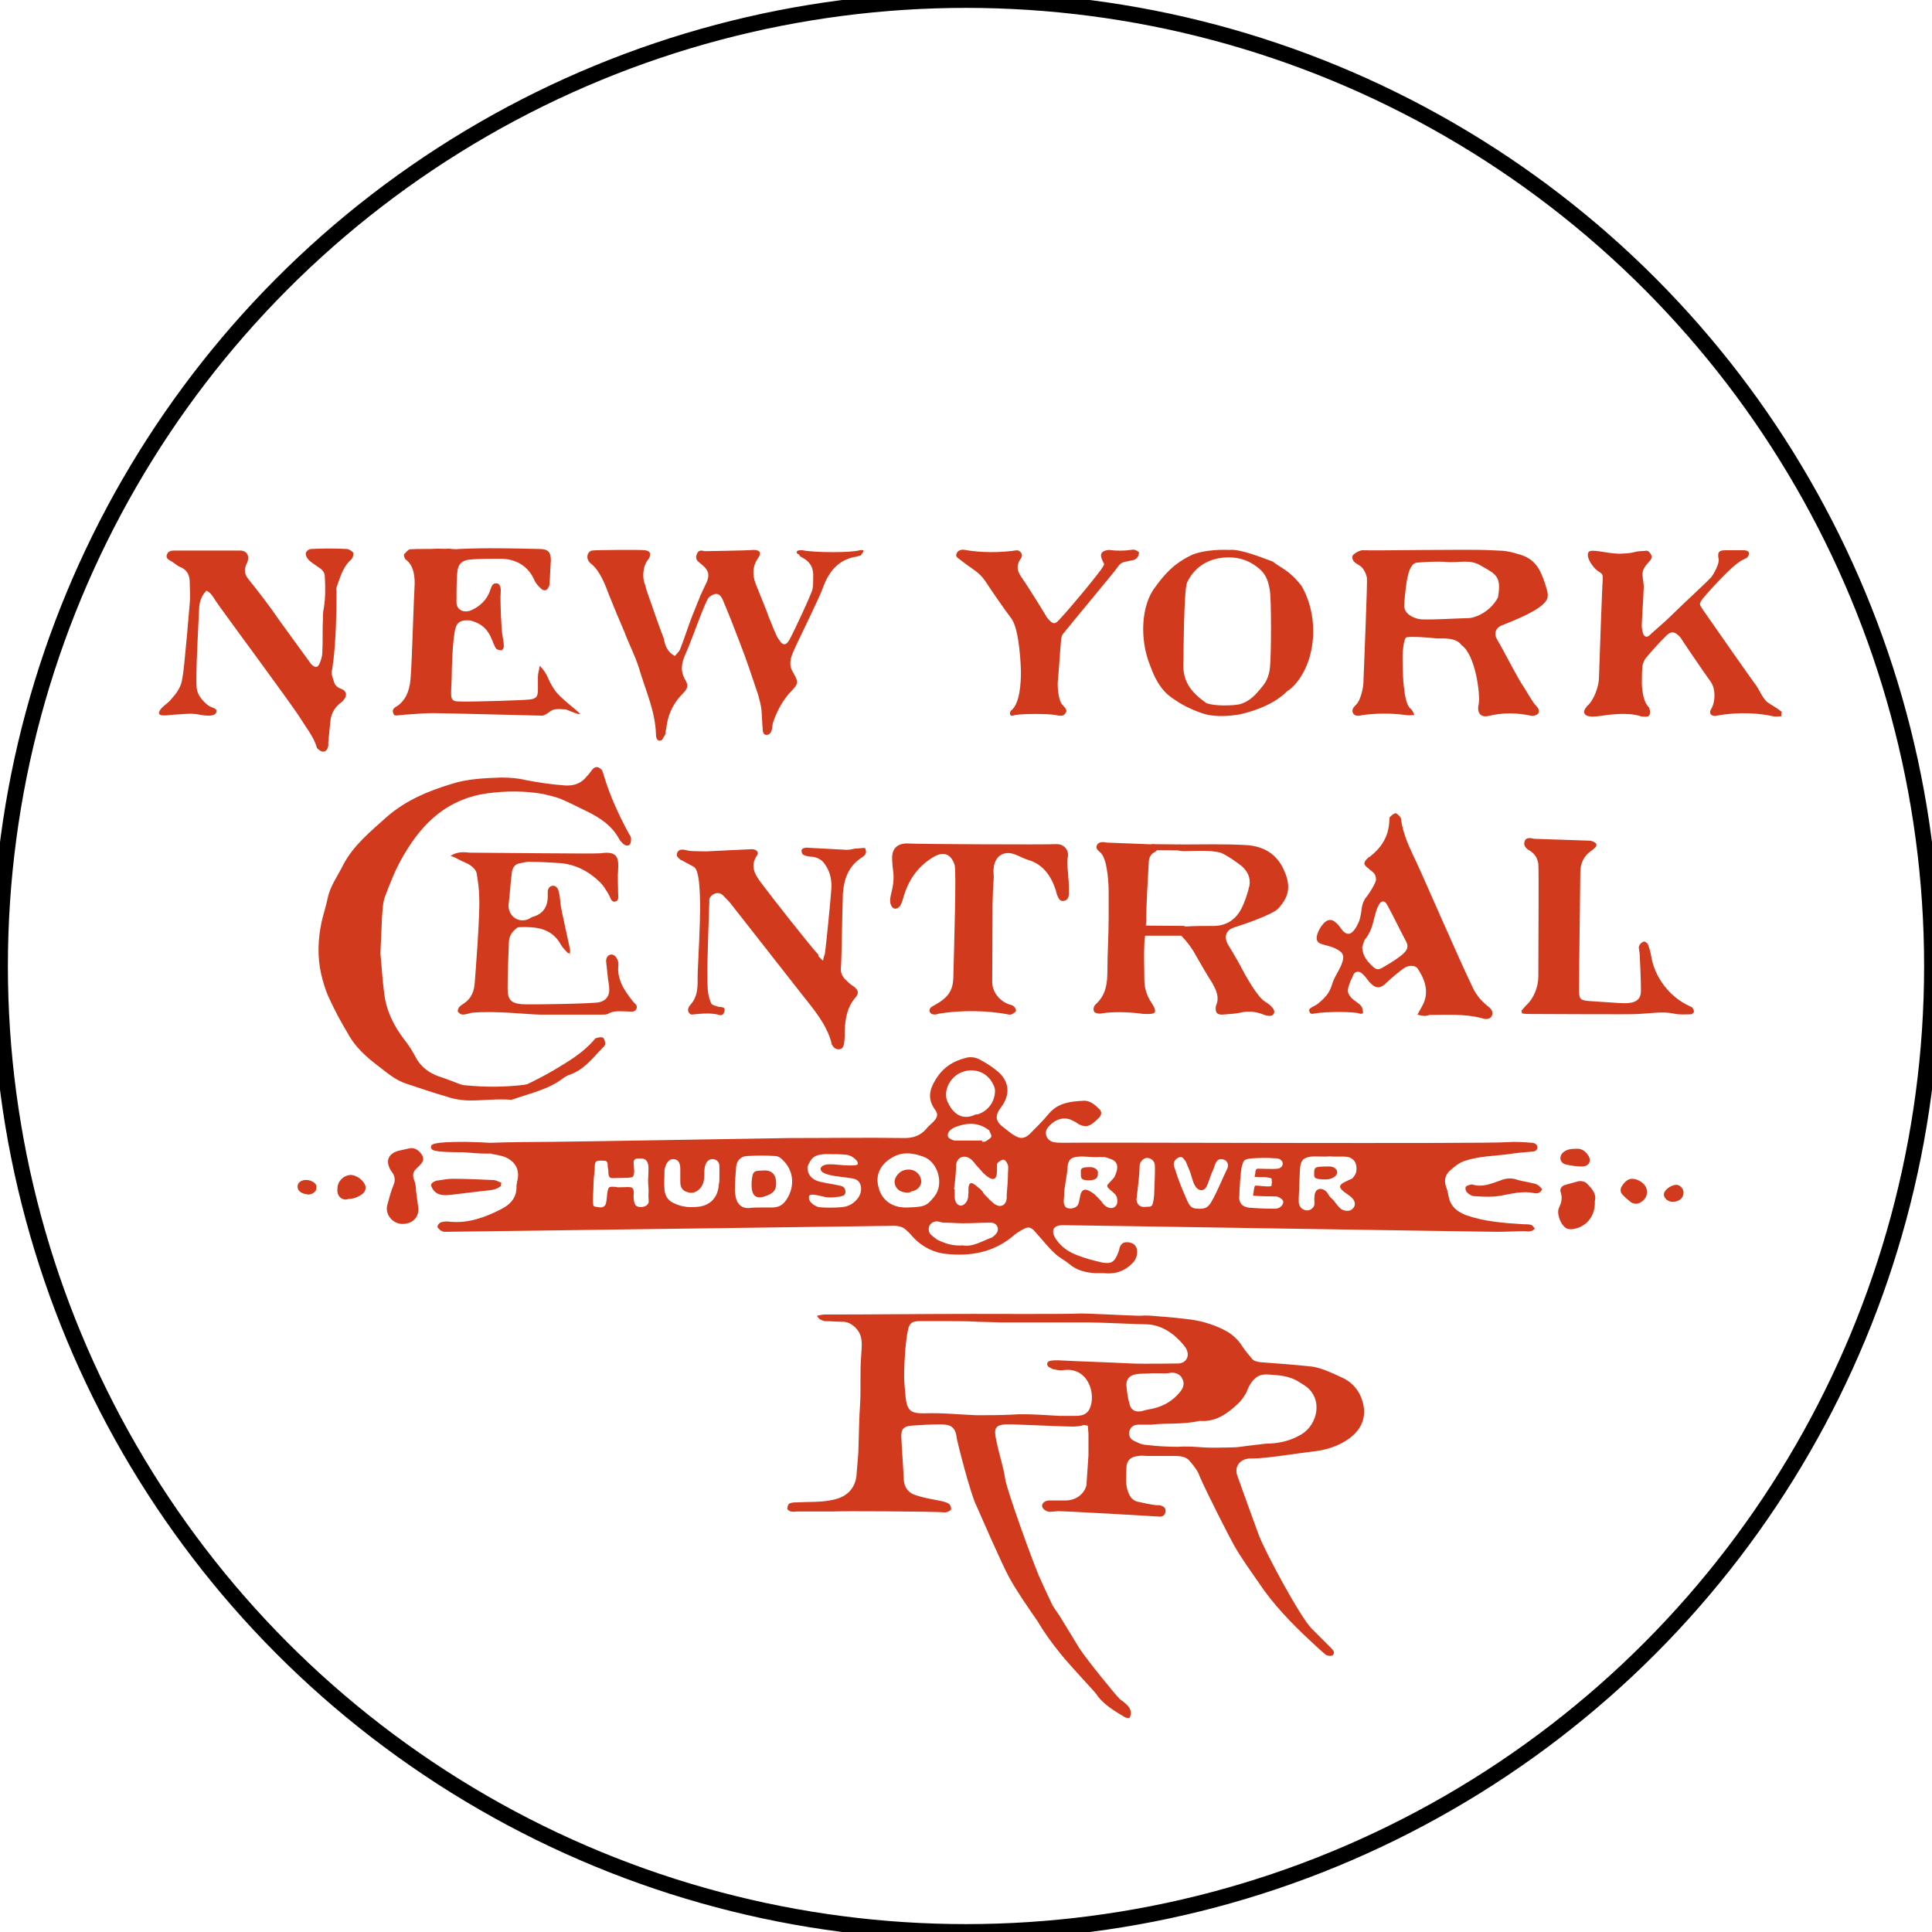 <svg xmlns="http://www.w3.org/2000/svg" viewBox="0 0 612 612">
  <g class="color-orange" fill="#d23a1e">
    <path d="M155.8 363.5c.8-.4-.9-1.5-.3-1.5 5.6-.2 13.7-.3 19.3-.3 3.9 0 74.8-1.2 75.2-1.2 12.2 0 24.4-.2 36.6 0 2.7 0 5-.8 6.8-2.9.6-.8 1.4-1.4 2.1-2.1 1.4-1.4 1.9-2.5.6-4.1-2.3-3.3-1.7-6.2.2-9.3 2.3-3.9 5.6-6 9.7-7 1.2-.4 2.9-.2 4.1.4 2.3 1.2 4.7 2.7 6.6 4.5 2.7 2.7 3.5 6.4.6 10.5-2.3 2.9-2.1 4.7.8 6.8 1 .8 2.1 1.7 3.1 2.3 1.9 1.2 3.3 1.2 5-.4 2.1-2.1 4.3-4.3 6.2-6.6 2.9-3.3 6.8-3.7 10.7-3.9 2.1-.2 3.7 1.2 5.2 2.7.8.8.6 1.7 0 2.5-.8.8-1.7 1.7-2.7 2.3-1.2.8-2.5.6-3.7 0-.6-.2-1-.8-1.7-1-3.1-1.9-6.4-.6-8.5 2.3-1 1.7 0 3.9 2.1 4.3 1 .2 2.1.2 3.3.2 5-.2 134.2.4 140.4-.2 2.7-.2 5.2 0 7.8.2.8 0 1.7.6 1.7 1.4 0 1-.8 1.4-1.7 1.4-2.5.2-5 .4-7.4.8-4.5.6-9.3.6-13.8 2.1-1.9.6-3.5 1.9-5 3.3-1.4 1.4-1.7 3.1-1 5 .4 1 .6 2.1.8 3.1.6 3.1 2.7 4.7 5.4 5.8 6 2.1 12 2.5 18.2 2.9.8 0 1.7 0 2.5.2.6.2.8.8 1.2 1.2-.4.4-1 .8-1.4.8-.6.2-1.2 0-1.7 0-2.9 0-5.8.2-8.7.2-4.5 0-134.4-2.1-137.7-2.1-3.1 0-3.9 1.7-2.3 4.3 1.7 2.5 3.9 4.1 6.8 5.2 2.5 1 5.2 1.7 7.8 2.3 3.1.6 4.1-.2 5.2-3.1.2-.4.4-1 .4-1.4.4-1.2 1-1.9 2.3-1.9s2.3.4 2.9 1.4c.8 1.2.4 3.5-.6 4.7-2.5 2.9-5.6 4.1-9.5 3.7H347c-3.1-.2-5.8-.8-8.3-2.9-1.4-1.2-3.3-2.1-4.5-3.3-2.3-2.1-4.1-4.5-6.2-6.8-1.2-1.4-2.1-1.9-3.7-1-1.2.6-2.5 1.4-3.7 2.5-6.2 5-13.2 6.2-20.9 5.4-4.1-.4-8.1-2.5-10.9-5.8-.4-.4-.8-1-1.4-1.4-1-1.2-2.5-1.7-4.1-1.7-2.9 0-138.4 1.9-142.5 1.9-.4 0-.8-.2-1.2-.4-.4-.4-1-.8-1-1.2 0-.6.6-1.2 1-1.4.8-.2 1.9-.4 2.9-.2 5.8.6 11.2-1.4 16.1-3.9 2.9-1.4 5.2-3.7 5-7.4 0-.4.2-1 .2-1.4 1-3.5-.4-6.4-3.9-7.8-.8-.4-3.2-.8-4.3-1-.4-.3.7-.6.2-2m265.5 2.8c-2.3.2-4.3-.1-6.2.1-2.5.4-3.1 1.4-3.3 3.9-.2 3.1-.2 6-.4 9.1v1.2c0 1.2.6 2.3 1.9 2.7 1.2.4 2.3-.2 2.9-1.2.4-.8 0-2.2.2-3 0-3.3 3.2-3.1 4.4-.7.4.8 1 1.2 1.7 1.9.6.8 1.2 1.7 2.1 2.5.8.8 2.7 1 3.5.4 1.2-.8 2-2.7-1-4.7-4.2-2.8-3-3.3 1.3-5.2.4-.6 1-1.2 1.2-2 .4-2.3-.3-4.2-2.6-4.8-1.9-.3-4 0-5.7-.2m-133.8 16.2c5.4-.2 6-.4 8.5-3.5 3.1-3.9 1.2-10.9-3.5-12.6-3.3-1.2-6.8-1.7-10.1.4-3.5 2.1-5.2 5.4-4.1 9.3 1 4.2 4.5 6.6 9.2 6.4m-46.8 0h3.9c1.7 0 3.1-.6 4.1-1.9 2.9-3.7 3.3-9.3-.8-13.2-.6-.6-1.4-1.2-2.3-1.2-2.9-.2-6-.2-8.9 0-1.9 0-3.3 1.4-3.5 3.3-.2 2.5-.4 5-.4 7.4 0 1 .2 2.1.4 2.9.6 1.9 1.9 2.9 3.9 2.9 1.3-.2 2.5-.2 3.6-.2m108-16c-2.9.2-5-.3-7.1-.1-2.7.2-3.3 1.2-3.5 3.9 0 1.7-1.2 7-1 8.1 0 1-.4 2.6.2 3.6.6 1.2 3 1 3.9 0 .6-.6.7-1.9.9-2.8.6-3.8 2.9-2.1 4.6-.9l1.6 1.6c.6.6.8 1.1 1.4 1.7 1 1 2.3 1.4 3.3.8 1.2-.8 1-2.1.8-3.1-.6-1.9-4-3-2.8-4.2.4-.4 1.7-1.8 2-2.2 1.4-2.9 1.4-5.1-1.6-5.9-1.9-.8-2.1-.3-2.7-.5m-77.7 2.6c2.1-.2-.6-3.1-2.9-3.3-1.9-.2-3.5-.2-5.8-.2-4.8-.1-5.4 1.6-6.5 3.9-.2 2.7 1.7 4.6 4.8 5 1.2.4 5.2.8 6.4 1.4 1 .6 1.2 2.5 0 2.9s-4.1.7-5.5.4c-1.6-.3-4.9-1.4-5.2-.3-.5 2 2.2 3.3 3.1 3.5 2.5.2 4.7.2 7.2 0 2.3-.2 3.9-1.2 5.2-2.9 1.4-1.9 1.4-4.9-.7-5.9-2.5-1-11.9-.7-11.1-3.7 1.5-2.2 6.2-.3 11-.8m-74.9 7c4.1 0 4.9-.8 4.6 3 .1 2.6.8 3.2 1.9 3.2 1 .2 2.4-.2 2.8-1.2.2-.4 0-1.9 0-2.3.2-2.3-.1-2.7-.1-5 0-1 .3-4.1 0-4.9-.2-1.2-1-1.9-2-1.9-1.2 0-2.4-.3-2.6 1.1 0 .2.3 4.2.2 3-.2 1.9-.3 1.8-2 2-1.4 0-3.4.1-4.7.1-1 0-1.5-.1-1.5-2.4 0-.4-.2-1-.2-1.4 0-.8 0-1.7-1-1.7-.8 0-2-.2-2.6.2s-.5 1.9-.5 2.5c-.2 1.7-.4 3.5-.4 5.2 0 1.4-.3 4.5-.1 5.8 0 1 .7.8 1.7 1s1.9 0 2.3-1c.2-.6.4-2.3.4-2.9.4-2.7.4-2.7 2.9-2.5.2.1.4.1.9.1m119.1-30.7c0-.4-.2-1.2-.6-1.9-1.9-4.1-6.6-5.6-10.7-3.5-3.3 1.7-5.2 6-3.7 9.1 1.4 3.1 4.1 6 8.5 4.1.2-.2.6-.2 1-.2 3.2-1 5.5-3.9 5.5-7.6m-13 31.3h.2v2.7c.2 1 .4 2.1 1.7 2.5 1 .2 2.3-1 2.5-2.3.2-.6 0-1.2.2-1.7-.3-5.1 1.9-2.7 3.5-1.4.6.4 1 1 1.4 1.7 1.2 1.2 2.3 2.5 3.5 3.3 1.9 1.2 3.5.2 3.7-1.9v-1.2c.2-2.3.4-4.5.4-6.8 0-.8.2-1.7 0-2.5-.2-.6-.6-1.4-1.2-1.7-.6-.2-1.4.4-1.9.8-.6.6-.3.6-.4 2.8 0 4.3-2.9 2-4.4.5-.6-.6-1-1.2-1.7-1.9-.8-.8-1.4-1.9-2.3-2.5-1.9-1.4-4.1-.6-4.5 1.7-.1 2.8-.3 5.3-.7 7.9m95.2-3.9c.4-1.2.1-2.4.9-2.6 1.7 0 4.9.2 6.5 0 1.4-.2 2.1-1.7 1-2.7-.6-.6-1.5-.6-2.4-.6-2.1-.2-4.2-.1-6.2 0-3.3.2-3.2.6-3.8 2.5-.4 1.4-.8 7.6-.8 9.3-.2 1.2.2 2.5 1 3.1s1.9.8 2.7.8c2.3.2 7.8.4 8.3.2.8-.2 1.7-.8 1.9-1.9.2-1.2-2.2-2.1-2.6-1.9-1.4 0-7-.1-7-.3.2-.4.3-2.9.7-3.1.6-.2 5.2.7 5.2-.1.1-1.7.2.4 0-2.2-2.2-.7-3.2-.3-5.4-.5m-17.5 10.1c1.7 0 2.7-.2 3.9-2.3 1.9-3.3 3.3-7 5-10.5.4-.8.2-1.9-.6-2.5-1-.6-2.1-.6-2.7.2-.8 1-.9 2.4-1.5 3.4-.4.8-1.4 4.2-2 5-1 1.4-2.7.9-3.5-.7-.6-.8-1.2-3.6-1.6-4.5s-.9-2.2-1.3-3.1c-1-1.4-1.3-1.6-2.3-1.2-1.2.6-1.9 1.7-1.2 3.3 1 3.3 2.3 6.6 3.7 9.7 1.1 2.6 1.6 3.2 4.1 3.2m-152-10.1v-3.3c0-1.2-.6-2.1-1.9-2.3-1.2-.2-2.1.6-2.5 1.7-.4 1-.4 2.3-.4 3.3 0 1.4-.2 2.9-1.2 4.1s-2.5 1.9-3.9 1.4c-1.7-.4-2.5-1.4-2.5-3.3v-4.1c0-1.9-.6-2.9-1.9-3.1-1.2-.2-2.3.6-2.9 2.5 0 .4-.2.6-.2 1 0 2.1-.2 4.1 0 6.2s1.2 3.5 3.1 4.3c2.5 1.2 5.2 1.4 8.1 1 3.7-.6 5.8-3.3 6-7 .2-.7.2-1.6.2-2.4m77 21.7c3.3.6 6.2-1.4 9.3-2.5.2-.2.6-.4.8-.6.6-.6 1.4-1.4 1-2.7-.4-1-1.2-1.4-2.3-1.4-2.9 0-5.6.2-8.5.2-2.1 0-4.1-.2-6.2-.2-.8 0-1.4-.4-2.3-.4-1 0-1.9.6-2.3 1.4-.4 1-.2 2.1.4 2.7s1.4 1.2 2.1 1.7c2.8 1.4 5.3 2 8 1.8m60.9-25.6c-.2-1.4-1.4-2.1-2.5-2.1-1 0-2.3 1.2-2.3 2.5 0 3.1-1 10.3-1 10.7.2 1.7 1.2 2.5 2.9 2.3s2.3.7 2.7-3.8c0-1.2.4-7.7.2-9.6m-54.7-7.6v.4c.4 0 .8 0 1.2-.2.6-.4 1.4-.8 1.7-1.4.2-.6-.4-1.2-.6-1.9-.2-.4-.6-.4-1-.8-3.1-1.9-6.4-1.7-9.7-.4-.6.2-1.2.6-1.7 1-.6.6-1 1.4-.6 2.3.4.4 1.2.8 1.9 1zm-52.3 55.5c1-.2 1.7-.4 2.5-.4 15.7 0 31.2-.2 46.9-.2 3.5 0 31.2.1 33.2-.1 1.4-.2 17.4.7 19.6.7 2.1-.2 4.1 0 6.2.2 3.3.2 6.8.6 10.1 1 4.1.6 8.1 1.9 11.6 3.9 1.9 1.2 3.5 2.7 4.7 4.7.8 1.2 1.9 2.5 2.9 3.7.6.8 1.4 1 2.7 1.2 5.6.4 10.9.8 16.5 1.4 1.2.2 2.7.6 3.7 1 2.1.8 4.1 1.7 6.2 2.7 3.7 1.9 5.8 5.2 6.4 9.1.6 4.1-1.2 7.4-4.5 9.9-3.7 2.7-7.7 3.8-12.4 4.3-3.8.4-13.8 2.1-18.2 2.1h-1c-3.3.2-5 2.7-3.9 5.6 2.3 6.4 4.5 12.6 6.8 18.8 1.9 5 13 25.8 16.7 29.5l5.8 5.8.6.6c.6.6 1 1.4.2 2.1-.4.2-1.4.2-2.1-.2-1.7-1.4-3.3-2.9-5-4.5-6-5.6-11.8-11.6-16.3-18.4-2.7-3.9-5.4-7.6-7.8-11.8-1-1.7-8.9-17.1-10.9-21.9-.6-1.7-1.7-3.1-2.9-4.5-1.2-1.7-3.1-1.9-5.2-1.9h-8.7c-.8 0-1.7-.2-2.5 0-2.5.2-3.9 1.4-3.9 4.1 0 2.5-.4 5 .6 7.4.6 1.7 1.7 2.9 3.5 3.1 1.9.4 3.5.8 5.4 1h1c1 .2 2.1.8 1.9 1.9 0 1.2-1 1.9-2.1 1.7-2.7-.2-29.3-1.7-31.8-1.7-.8 0-1.9.2-2.7.2-1.2 0-2.5-1-2.5-1.9s1-1.7 2.3-1.7h5.2c3.1 0 5.6-1.9 6.4-4.3.2-.4.2-.8.2-1.2.2-2.9.4-6 .6-8.9v-6.6c0-.8-.2-1.9-.2-2.7-.6 0-1-.2-1.2-.2-2.5.8-5 .4-7.4.4-5.2-.2-10.1-.4-15.3-.6-5.8-.2-6 1-5 5.6.8 3.9 2.1 7.6 2.7 11.6.6 3.9 8.5 25.6 10.7 30.8 1.4 3.1 2.9 6.4 4.3 9.3.8 1.4 1.9 2.7 2.7 4.1 1.9 3.1 3.9 6.4 5.8 9.5 2.7 4.1 11.4 14.7 12.8 16.1.8.6 1.7 1.2 2.5 2.1 1 1 1.4 2.5.6 3.9-.4 0-1 0-1.4-.2-3.5-2.1-7-4.1-9.3-7.6-.4-.6-8.1-8.7-11.2-12.6-2.7-3.3-5.2-6.8-7.4-10.5-3.1-4.5-6.2-8.9-8.7-13.4s-9.1-19.8-10.3-22.5c-2.1-3.9-6.4-21.3-6.4-21.7-.4-3.5-1.7-4.5-5.2-4.5-3.1 0-6.2.2-9.1.4-2.5.2-3.3 1-3.3 3.3.2 4.7.6 9.3.8 14 .2 2.5 1.7 4.1 3.7 4.7 2.3.8 4.7 1.2 7.2 1.7 1 .2 2.3.4 3.3 1 .4.2.8 1 .8 1.7 0 .4-.8.8-1.4 1s-1.2 0-2.1 0c-3.3-.2-30.8-.4-34.1-.2h-11.2c-.6 0-1.2.2-1.9 0-.4 0-1.2-.6-1.2-.8 0-.6.2-1.4.6-1.7.8-.4 1.7-.4 2.7-.4 3.3-.2 6.8 0 10.1-.6 3.9-.6 7.2-2.3 8.3-6.6 0-.4.2-.8.2-1.2.2-2.5.4-5 .6-7.4.2-5.4.2-10.7.6-16.1.2-4.5-.1-10 .3-14.5.2-3.7.8-6.7-2.3-9.4-1-.8-2.1-1.4-3.5-1.4-1.9 0-3.7-.2-5.8-.2-.7-.3-1.7-.3-2.4-1.7m42.4 1.7q0 .3 0 0h-10.1c-2.3 0-3.1.8-3.5 2.9-.4 1.9-.6 3.9-.8 5.8-.2 2.9-.4 5.6-.4 8.5 0 2.1.2 3.9.4 6 .4 5.6 1.9 6 6.2 6 5.6-.2 10.9.4 16.3.6 3.7 0 7.6 0 11.4-.2 4.3-.4 14.2.4 14.7.4h5.2c1.7 0 3.5-.2 4.5-2.1 2.3-4.7-.4-13.4-8.1-12.4-1 .2-2.1 0-2.9-.2-.6 0-1.2-.4-1.9-.8-.8-.6-.6-1.7.4-1.9.8-.2 1.7-.2 2.5-.2 7.6.4 15.5.6 23.1 1 4.7.2 14.9 0 15.3 0 2.1-.2 3.3-2.1 2.5-4.1-.2-.6-.6-1.2-1.2-1.9-2.9-3.5-7.1-6.4-11.9-6.4-2.3 0-14.4-.6-18.3-.6h-27.7c-.6 0-5.4-.2-7.2-.2-3-.2-5.8-.2-8.5-.2m63.4 32.8h-4.1c-1.2 0-2.3.6-2.7 1.9-.4 1 0 2.5 1.2 3.1s2.7 1.4 4.1 1.4q4.95.6 9.9.6c2.9-.2 5.6 0 8.3.2 2.9.2 6 0 8.9 0 2.1 0 3.9-.4 5.8-.6 1.7-.2 3.3-.4 5-.6 3.9 0 7.6-.8 11.2-2.9 5.2-3.1 7-11.2 1.4-15.3-.6-.4-1.2-.8-1.9-1.2-3.1-2.1-6.6-2.3-10.1-2.5-2.9-.2-4.5 1.2-5.8 3.5-.6 1-.8 2.1-1.4 2.9-.6 1-1.4 2.1-2.3 2.9-3.3 3.1-7 5.8-12 5.4h-.2c-5 1.2-10.2.6-15.3 1.2m2-16.3h-1.7c-1.9.2-3.7 0-5.4.4-1.9.4-2.7 1.7-2.7 3.3.2 2.1.4 4.1 1 6 .4 2.1 2.1 2.7 3.9 2.3 1.2-.4 2.5-.6 3.5-.8 3.5-.8 6.4-2.5 8.7-5.4 1-1.2 1.4-2.7.6-4.1-.6-1.4-2.1-1.9-3.5-1.9-1.3.4-2.9.2-4.4.2M120.5 302c.4 3.7.6 8.3 1.2 12.6.6 5.4 2.9 10.1 6.2 14.5 1.7 2.1 2.9 4.1 4.1 6.4 1.7 2.7 3.9 4.3 6.8 5.4 1.9.6 3.9 1.4 5.8 2.1 1 .4 1.9.8 2.9.8 6.2.6 12.6.6 18.8-.2.2 0 .6-.2.8-.2 2.9-1.4 5.8-2.9 8.5-4.5 4.5-2.7 9.1-5.4 12.6-9.5.2-.2.4-.6.8-.6.6-.2 1.7-.4 2.1 0s.6 1.2.6 1.9c0 .2-.2.6-.4.8-3.3 3.3-6 7.2-10.7 8.9-.8.2-1.4.6-2.3 1.2-4.5 3.5-10.3 4.7-15.7 6.6-.2 0-.4.2-.6.2-4.3-.4-8.7.2-13 .2-2.5 0-5.2-.4-7.4-1.2-4.3-1.2-8.5-2.7-12.8-4.1-3.3-1-6-3.3-8.7-5.4-3.9-2.9-7.6-6.2-9.9-10.5-2.1-3.5-4.1-7.2-5.8-10.9-1.2-2.5-2.1-5.4-2.7-8.1-1.2-5.4-1-10.9.2-16.5.6-2.5 1.4-5 1.9-7.4.8-3.9 3.3-7.2 5-10.7 3.3-6.2 8.7-10.5 13.8-15.1 6-5.2 13-8.1 20.2-10.3 5.2-1.7 10.5-1.9 15.9-2.1 2.7 0 5.4.2 7.8.8 4.1.8 8.3 1.4 12.4 1.7 2.9.2 5.2-.6 7-2.9.6-.6 1.2-1.4 1.7-2.1 1-1.2 2.1-1 3.1.2.2.4.4 1 .6 1.7 1.9 6.4 4.7 12.4 7.8 18.2.4.6.8 1.2.8 1.7 0 .6 0 1.4-.4 1.9-.6.6-1.4.4-2.1-.2-.4-.4-1-1-1.2-1.4-2.3-4.3-6-6.8-10.3-8.9-2.9-1.4-5.8-2.9-8.7-4.1-1.7-.6-3.5-1-5.2-1.4-5.8-1-11.6-1-17.6-.2-12.4 1.7-20.4 9.1-26.4 19.4-2.5 4.1-4.3 8.7-6 13.2-.8 2.1-.8 4.5-1 6.8-.1 3-.3 6.7-.5 11.3M448 226.5c-.8 0-1.7.2-2.7 0-4.5-.6-9.1-.6-13.6 0-1 .2-2.5.6-3.1-.6s.4-2.1 1-2.7c1.4-1.4 2.3-5.3 2.3-7.3.2-5.8 1.3-31.5 1.1-32.9-.4-1.7-1.2-3.3-2.7-4.1-1-.6-2.1-1.2-1.9-2.7.2-.8 2.5-2.1 3.7-1.9 2.1.2 34.1-.4 40.1 0 3.3.2 4.4-.1 8.7 1.2 5.2 1.4 6.9 4.4 8.6 9.6.8 2.7 1.5 4.3-.6 6.2-3.1 3.1-12.1 6.3-12.9 6.7-2.3.8-2.9 2.7-1.7 4.7 1.7 2.7 6.6 12.5 8.3 14.8.8 1.2 3 5.2 4.1 6.2.6.6 1 1.4.6 2.3-.4.4-1.2.8-1.9.8-5-1.1-9.4-1.1-13.9 0-2.6.6-3.7-1.2-3.1-3.7.6-2.9-1-15.8-5.5-18.8-1.9-2.7-6.6-1.9-8.2-2.1-1.2-.2-7.9-.7-9.2-.3-.8.2-1.2 4.6-1.2 5.6 0 1.7 0 6.6.4 9.9.2 1.9.6 5.5 1.9 6.9.8.5 1.4 2 1.4 2.2m-3.2-34.7c0 2.5 2.4 3.8 4.7 4.3 2.5.4 13.2-.3 15.7-.3 1.7 0 6.6-1.6 9.3-6.5 1.2-6.6-.6-7.4-5-9.9-3.9-2.5-6.8-1-11.6-1.4-2.7-.2-6.1 0-8.8.2-2.1 0-2.9 3-3.3 5-.4 1.7-1 7.4-1 8.6m-231 16c.6-.8 1.4-1.4 1.7-2.3 1.4-3.5 2.5-7.2 3.9-10.7.8-2.1 1.7-4.1 2.5-6.2.6-1.4 1.4-2.9 2.1-4.5.8-2.1.4-3.5-1.4-5-.4-.4-1-.8-1.4-1.2-.8-.6-.8-1.7-.4-2.5.4-1 1.2-1.2 2.3-.8.4 0 13.4-.2 15.7-.4 1.9 0 2.5 1 1.4 2.5-1.9 2.7-1.9 5.4-.8 8.3 1.2 2.9 2.3 5.8 3.5 8.7.6 1.9 1.4 3.5 2.1 5.4.6 1.2 1 2.7 1.9 3.7 1 1.7 2.1 1.7 3.1 0 1.2-2.1 7.4-15.3 7.4-16.3.2-1 .2-2.3.2-3.5.2-2.9-.8-5-3.5-6.4-.2-.2-.6-.2-.8-.6-.2-.6-.8-.4-.9-.9-.2-.6.5-.9 1.8-.8 3.9.8 15.7.8 18.1 0 .4 0 1.2-.2 1.2.2s-.4.8-.8 1.4c-.2.2-.8.2-1.2.4-6 .8-9.1 5-10.9 10.1-.6 1.9-7 15.1-8.1 17.4-1.4 3.1-3.3 6.2-1.2 9.3 0 .2.2.2.2.4 1.4 2.5 1.4 3.1-.6 5.2-2.9 2.9-4.7 6.4-6 10.1-.2.6-.2 1.4-.4 2.3-.2.8-.6 1.7-1.7 1.7-1 0-1.2-1-1.2-1.9-.2-2.1-.2-4.1-.4-6.2-.2-1.4-.6-3.1-1-4.5-1.9-5.6-3.7-11.2-5.8-16.5-1.7-4.5-3.5-9.1-5.4-13.6-1-2.3-2.3-2.5-4.3-1-1.2.8-5.4 13.4-7.6 18.2-1.2 2.7-1.7 5.2 0 8.1 1 1.7.8 2.7-.8 4.3-2.3 2.3-3.9 5-4.7 8.1-.4 1.4-.4 2.7-.8 4.1 0 .4 0 .8-.2 1-.4.6-.8 1.7-1.4 1.7-1 .2-1.4-.8-1.4-1.9-.2-7.4-3.3-14-5.4-21.1-1.2-3.9-3.1-7.4-4.5-11.2-1.7-3.9-3.3-7.8-5-12-1.2-3.3-2.9-7.6-5.6-9.8-.4-.2-.6-.6-.8-.8-.8-1.2-.5-3 1-3.4.6-.2 16-.3 16.8-.1 1.7.2 2.1 1.2 1.2 2.7-.2.2-.4.6-.6.8-1.2 1.9-1.4 4.9-.8 6.7.4 1 .6 2.3 1 3.3 1.7 4.7 3.3 9.7 5.2 14.5.4 2.4 1.2 4.3 3.5 5.5M68.6 225.4c-.4 2.1-4.6 1.1-6.5.8-2.1-.2-2.2-.1-4.2 0-1.7.1-3.3.2-5 .4-.8 0-2.8.3-2.5-1s2.3-2.5 3.3-3.5c.8-1 1.9-2.1 2.5-3.1s1.2-2.1 1.4-3.3c.4-1.9.6-3.9.8-5.8.6-6.2 1.2-12.4 1.7-18.8.2-2.3 0-4.5 0-6.6 0-2.3-.8-4.1-3.3-5-.8-.4-1.9-1.4-2.7-1.8s-1.7-1-1.2-2.1c.4-1 1.2-1.2 2.3-1.2h20.9c2.3 0 3.1 2 2.1 4-1 2.1-.8 3.5.6 5.2 1.7 2.1 3.1 3.9 4.7 6 1.9 2.5 3.5 4.7 5.2 7.2 3.1 4.3 6.2 8.5 9.3 12.8.2.2.4.6.6.8 1.2 1.2 2.1 1.2 2.7-.4.4-1 .8-2.1.8-3.3.2-3.7 0-7.2.2-10.9 0-.8 0-1.9.2-2.7.6-3.5.6-6.8.4-10.3 0-1.7-1-2.5-2.3-3.3-1-.8-2.3-1.4-3.1-2.5-.4-.4-.8-1.4-.6-1.9.2-.6 1-1.2 1.7-1.2 3.7-.2 7.4-.2 11.2 0 .6 0 1.7.6 2.1 1.2.2.6-.2 1.7-.6 2.1-2.7 2.3-3.5 5.6-4.7 8.9-.2.4 0 1 0 1.4 0 7.4-.2 14.7-1 21.9-.2.8-.2 1.9-.4 2.7-.4 1.4.2 2.5.6 3.9s1.4 1.9 2.5 2.3c1.4.6 1.7 1.9.8 3.1-.4.6-.8 1-1.4 1.4-2.1 1.7-2.9 3.7-3.1 6.2q-.3 2.85-.6 6v1.2c-.2 1-.6 1.9-1.7 1.9-.6 0-1.7-.8-1.9-1.2-1-3.5-3.3-6.2-5.2-9.3-2.9-4.7-26-35.7-27.1-37.6-.6-1-1.4-2.3-2.7-2.9-1.4 1.4-2.1 3.1-2.3 5.2-.2 4.7-1.2 21.9-.8 25.6.2 2.3 2 4.3 3.7 5.6 1 .7 2.8.8 2.6 1.9m380.4 96c.8-1.4 1.4-2.5 1.9-3.5 1.9-4.1.2-8.1-1.9-11.2-.8-1-2.9-1-4.3 0q-2.85 2.1-5.4 4.5c-2.1 2.1-3.5 2.1-5.6-.2-.6-.8-1.2-1.7-2.1-2.5-1.2-1.2-2.7-.8-3.1.8-.4 1-.6 1-1 2.3-.8 2.1-.8 3.1.8 4.7 1 1 3.1 1.9 3.3 3.3.1.9.6 1.7-.8 1.5-1.6-.7-10.6-.7-14.1-.1-1.2.2-1.7.4-2-.9-.2-.8 2-1.5 2.7-2.1 2.1-1.7 3.7-3.3 4.5-6s2.1-4.1 3.1-6.6c1-2.7.6-3.7-2.1-5-1.2-.6-2.5-.8-3.7-1.2-1.9-.4-2.5-1.4-1.9-3.3.4-1.2 1-2.3 1.9-3.3 1.2-1.4 2.7-1.7 4.1-.2.8.6 1.4 1.7 2.1 2.5q1.8 1.8 3.3 0c.8-.8 1.4-2.1 1.9-3.3.4-1.2.6-2.7.8-4.1s.8-2.7 1.7-3.7c1-1.4 2.1-3.1 2.7-4.7.2-.6 0-1.7-.4-2.3s-1.2-1-1.9-1.7c-1.7-1.2-1.7-1.9-.2-3.3.2-.2.4-.4.6-.4 3.7-2.9 6-6.4 6.2-11.4 0-.4 0-1 .2-1.2.4-.4 1-1 1.7-1.2.4 0 1 .6 1.4 1 .2.2.4.6.4.8.6 5 2.9 9.5 5 14 1.7 3.5 13.2 30.1 17.8 39.6 1 2.1 2.5 3.9 4.3 5.4 1 .8 2.3 1.7 1.7 3.3-.6 1.4-2.3 1.2-3.3.8-5.4-1.4-10.9-1-16.5-1-1.3.5-2.3.3-3.8-.1m-17.5-21.3c.2 2.9 1.7 4.5 3.3 6 1.2 1.2 1.9 1.2 3.5.2 1.4-.8 2.9-1.7 4.3-2.7.8-.6 1.7-1.2 2.3-1.9q1.5-1.5.6-3.3c-2.1-3.9-3.9-7.8-6-11.6-.8-1.7-2.1-1.7-2.9.2-.6 1-.8 2.3-1.2 3.5-.6 2.7-1.4 5.2-3.1 7.2-.4.8-.6 1.8-.8 2.4m132.7-73.2c-.8 0-1.7.2-2.5 0-4-.9-10.6-1.6-18.4-.1-1.4 0-2.1-1-1.2-2.3 1.4-2.5 1.3-6.3-.1-8.4-3.1-4.3-9.5-13.8-9.7-14.2-1.9-2.1-3.1-2.1-5 0-2.1 2.1-3.9 4.1-5.8 6.4-.6.6-1 1.7-1.2 2.5-.2 1.9-.2 3.7-.2 5.6 0 2.1.5 6 2.1 7.5.4.4.6 1.7.4 2.3-.2 1-1.2.8-2.1.8-.4 0-.6 0-1-.2-4.1-1.2-9.3-.5-13.4.1-.8 0-1.9.2-2.7 0-1.4-.2-2.1-1.2-1.2-2.5.2-.2.4-.6.6-.8 2.1-1.7 3.7-6.3 3.7-8.8.2-5.8 1-29.1 1.2-31.2.2-2.7-1-1.7-2.9-4-.8-1-2.4-3.3-1.6-4.7.8-1.2 5.4.4 9.7.5 6.2-.2 3.3-.7 8.2-.9.8-.2 1.2.1 1.8 1 .6.8.2 1.7-.4 2.3-3.1 3.3-2.1 4-1.8 7.9-.1 4.1-.8 12.6-.6 13.2.2.8.2 1.9.8 2.5.8.8 1.7-.2 2.3-.8 2.1-1.9 4.3-3.7 6.2-5.6 3.3-3.3 11.5-10.8 12.7-12.2.8-1 2.7-4.5 2.3-5.8-.4-1.9 0-2.7 2.1-2.7h5.8c.6 0 1.5.1 1.7.8.1.7-.1.8-.5 1.5l-1.1.6c-3.3 1.2-11.3 10.4-13 12.4-1.2 1.7-1.2 1.7 0 3.5 4.3 6.2 15.3 21.9 16.5 23.5 1.2 1.4 2.4 4.6 3.9 5.8 1.7 1.2 3.1 1.8 4.7 3.2-.4.1-.1 1-.3 1.3m-303.5 77.4q.3-1.5.6-2.1c.4-2.7 1.9-18 2.1-21.3 0-2.7-.6-5.2-2.3-7.4-.8-1.2-2.3-1.9-3.7-2.1-1 0-2.1-.2-2.9-.6-.4-.2-.6-.8-.6-1.4 0-.4.6-.8 1-.8.6-.2 1.2 0 2.1 0 3.7.2 7.4.4 11.2.6.8 0 1.9-.2 2.7-.4 1 0 2.1-.2 3.1-.2.8 1.7 0 2.3-.8 2.9-4.3 2.7-5.8 6.6-6.2 11.6-.2 5-.4 21.1-.6 23.1-.2 1.7.2 2.7 1.2 3.9.8.8 1.7 1.7 2.7 2.3 1.7 1.2 1.9 2.3.6 3.7-2.5 2.9-3.1 6.4-3.3 10.1 0 1.4 0 2.9-.2 4.3-.2.8-.4 1.9-1.7 1.9-1 0-1.7-.6-2.1-1.4-.2-.2-.2-.4-.2-.6-1.2-4.7-4.1-8.7-7-12.4-2.5-3.1-20.2-25.8-24.8-31.6-.8-1-1.7-1.9-2.5-2.7q-1.2-1.2-2.7-.6c-1 .4-1.9 1.2-1.7 2.5 0 1-.8 20.7-.6 24.4 0 1.9 0 4.3.6 6.2.8 2.3.4 1.9 2.8 2.7 1.8.2 2.2.2 2 1.5-.4 1-.6 1.1-1.4 1.2-2.3-.8-5.4-.6-9.1-.2-1-.4-1.6-1.7-.3-3.1 2.1-2.3 2.3-5 2.3-7.8-.2-5 2.5-33.9-1.2-35.9-1-.6-2.3-1.2-3.5-1.9-.2-.2-.6-.2-.8-.4-.6-.6-1.4-1-1-2.1.4-1 1.2-1.2 2.3-1 .8.2 1.9.4 2.7.4 1.9 0 3.9.2 6 0 4.1-.2 8.5-.4 12.6-.6h.4c1.2.2 2.1 1 1.2 2.1-2.1 3.3-.6 5.8 1.2 8.3 3.9 5.2 16.1 20.7 18.4 23.1-.3.3.4.9 1.4 1.8m128.7-130.1c3.3-.4 10 2.3 13.8 3.7 2.9 2.3 5.1 2.6 9.1 7.7 3.8 6.6 4.6 14.9 2.7 22-1.8 6.8-5.7 10.5-7.2 11.3-5.1 5.2-13.4 7-15.1 7.4-3.7.6-7.2.8-10.7 0-.8-.2-5.6-1.7-9.5-4.4-1.4-1-5.2-2.7-8.1-10.9-3.6-8.7-2.8-19.6 1.6-25.1 4.7-6.6 8.4-8.5 11.1-9.9 2.9-1.5 8.4-2 12.3-1.8m-14.5 34.7c-.6 6.8 2.3 10.3 7.2 13.8 2.8 1.1 8.7.8 10.5.4 3.3-.8 5.4-3.3 7.4-5.8 1.4-1.7 2.1-3.7 2.3-6 .4-3.3.5-21.9-.1-24.6-.4-2.3-1-4.3-2.7-6-3.7-3.5-8.1-4.7-13.2-3.9-4.7.8-8.3 3.5-10.3 7.8-1 2.8-1.1 23-1.1 24.3M314.8 278c-.2 1.7-.4 7.4-.4 8.7 0 6-.1 21.4-.1 24.3 0 3.5 2.7 6.6 6.2 7.4.6.2 1.5 1.1 1.3 1.9-.2.4-1.5 1.3-2.1 1.1-6.5-1.3-15.2-1.5-22.3-.3-.6.2-1.2.4-1.9.2-.4 0-.8-.4-1-.8s0-.8.2-1.2c.2-.2.4-.4.8-.6 4.7-2.5 6.5-4.7 6.5-9.6.2-8.3 1-33.5.4-35.1-1-3.1-3.1-4.5-6.4-2.7-5.4 3.1-8.3 7.6-9.9 13.2-.2.8-.6 1.9-1 2.5-1 1.2-2.3 1.2-2.9-.4-.4-1-.2-2.1 0-3.1.6-2.3 1-4.5.8-6.8-.2-1.7-.4-3.3-.4-5 0-3.1 1.9-4.7 5.2-4.5 3.1.2 43.6.4 46.5.2s4.5 2.1 3.9 4.3c-.4 2.1.2 4.1.2 6.2.2 1.7.2 3.3.2 5 0 1-.2 2.3-1.7 2.5-1.2.2-1.7-1-2.1-2.1-.2-.4-.2-1-.4-1.4-1.4-4.3-3.9-8.1-8.7-9.5-1.4-.4-2.7-1.2-4.1-1.7-3.5-1.4-6.4.4-6.8 4.1-.2 1 0 2 0 3.2m-139-59.3c1.7 2.5 7.2 6.4 8 7.5-1 .2-4.2-1.5-4.8-1.5-1.7 0-1.4-.2-3.1 0-1.4 0-2.6 1.8-4.1 2-.4 0-31.4-.8-34.5-.8-2.5 0-5.2.2-7.6.4-.8 0-1.7.1-2.5.2-2.2.2-2.3.4-2.7-.8s.8-1.7 1.7-2.3c2.9-2.3 3.7-5.6 3.9-9.1.4-4.7 1-25.6 1.2-28.1.2-2.9 0-6.9-2.7-8.9-.4-.2-.8-1.4-.6-1.7.4-.4 1.3-1.6 1.9-1.6 2.9-.2 5.8 0 8.7-.2 1.2 0 2.3.1 3.6 0 0 0 2.1.3 3.2.1 8.5-.4 16.9-.2 25.4 0 2.9 0 3.7 1 3.7 3.7-.2 2.3-.2 4.5-.4 6.8 0 .6 0 1.2-.4 1.7-.4 1-1.4 1.2-2.3.4-.8-.8-1.7-1.7-2.1-2.7-2.1-4.7-6-6.8-10.9-6.8-2.9 0-6 0-8.9.2-3.3.2-4.5 1.4-4.7 4.7-.2 2.9-.2 6-.2 8.9 0 2.5 2.5 3.5 4.7 2.5 2.7-1.2 5-3.3 6-6.4.4-1 .6-2.3 2.1-2.1.8 0 1.4 1.2 1.2 2.9-.2 2.7.2 12 .6 13.8.2 1 .4 2.3.4 3.3 0 .4-.4 1.2-.8 1.2-.6 0-1.4-.2-1.7-.6-.6-1-1-2.1-1.4-3.1-1.2-2.9-3.1-4.7-6.2-5.6-.6-.2-1-.2-1.7-.2-1.9 0-3.1.8-3.5 2.5-1 3.5-1.2 13.4-1.2 14.9 0 1.9-.2 3.7-.2 5.6 0 2.1.4 2.7 2.5 2.7 2.9.2 21.3-.4 22.1-.6 2.3-.2 2.9-.8 2.9-3.1v-4.1c0-1.2.4-2.3.6-3.5 2.8 2.9 2.3 4.3 4.8 7.8"/>
    <path d="M180 302c-.8-.8-1.7-1.7-2.3-2.7-2.9-5.4-8.1-5.8-13.2-5.6-.6 0-1 .4-1.4.8-1.2 1-1.9 2.5-1.9 4.1-.2 5.6-.4 8.9-.4 14.5 0 3.5 1 4.7 4.5 5 3.7.2 22.9-.2 24.4-.6 2.1-.4 3.3-1.9 3.3-3.9 0-1.2-.2-2.3-.4-3.5-.2-1.9-.4-3.7-.6-5.6 0-1 .4-1.9 1.4-2.1s1.7.6 2.1 1.4c.2.4.4 1 .4 1.7-.6 4.7 1.9 8.3 4.5 11.6.6.8 1.7 1.2 1.2 2.5-.6 1.2-1.9.8-2.9.8-2.1 0-4.3-.4-6.2.8-.4.2-1.2.2-1.9.2H171c-3.1 0-14.1-1.3-21.5-.6-2.5.6-3.4 1.1-4.5-.4 0-1.4 1-1.9 1.9-2.5 2.5-1.7 3.3-3.9 3.5-6.8.2-2.7 1.7-21.5 1.4-26.8 0-2.5-.4-5.2-.8-7.6-.2-1-1-1.9-1.9-2.5-1-.8-2.5-1.2-3.7-1.9-.8-.4-1.4-.8-2.7-1.2 2.3-1.4 4.1-1.2 6.2-1 4.3 0 39 .4 41.1.2 4.5-.6 6.2.2 5.8 5.2-.2 2.5 0 5 0 7.4 0 1 .4 2.5-1 2.7-1.2.2-1.4-1.2-1.9-2.1-.8-1.4-1.7-2.9-2.7-3.9-3.5-3.5-7.8-5.8-12.8-6.2-3.3-.2-6.4-.4-9.7-.4-.8 0-1.9.2-2.7.4-1.9.2-2.7 1.4-2.9 3.3-.4 3.3-.6 6.6-1 9.9-.2 3.5 3.1 6 6.4 4.5.4-.2.6-.4 1-.6 3.9-1 5.2-3.7 5-7.4v-.4c0-1 .4-1.9 1.4-2.1 1.2-.2 1.9.8 2.1 1.9.4 1.4.4 2.7.6 4.1.2 1.7 2.3 10.9 2.9 13.8.2.6 0 1.4 0 2.1-.1-.7-.3-.7-.5-.5m301.9 18.2c.6-.6 1-1.2 1.7-1.9 2.3-2.1 3.7-5.8 3.7-8.9 0-9.7.2-33.5 0-35.7-.2-1.7-1-3.1-2.5-4.1-1-.6-2.3-1.4-1.9-2.9.4-1.7 2.1-1.2 3.1-1 5.8.2 11.8.4 17.6.6.6 0 1.4.4 1.9.8.6.8-.2 1.4-1 2.1-2.7 1.7-3.9 4.1-3.9 7.2 0 3.7-.4 28.5-.4 37.2 0 2.9.4 3.3 3.3 3.5s6 .4 8.9.6c1.2 0 2.5.2 3.7 0 2.3-.2 3.7-1.4 3.7-3.7 0-3.9-.2-7.8-.4-11.8 0-.8-.4-1.7-.2-2.5.2-.6.8-1.2 1.4-1.4.4-.2 1.2.4 1.4.8.4 1 .8 2.3 1 3.5 1 6.8 5.8 13.2 12.2 16.1.2.2.6.2.8.4.4.4.6 1 .6 1.4 0 .2-.6.8-1 .8-1.7 0-3.5.2-5.2-.2-3.9-.8-7-.1-11.6.1-.6.2-29.5 0-34 0-.8 0-1.7 0-2.7-.2 0-.4 0-.6-.2-.8m-123.7-146c.2 0 .8-.2 1.4 0 .4.2 1.2.6 1.2.8 0 .6-.2 1.2-.6 1.7-.4.4-1 .8-1.7.8-2.3.6-3.3.3-4.5 2.2-.6 1-15.5 18.8-17.1 20.9-.6.6-.8 1.7-.8 2.5-.4 4.1-.6 8.5-1 12.6-.2 1.7.2 6.3 1.4 7.5.6.8 1.9 1.7 1 2.7-.6 1.2-2.1.8-3.1.6-1.9-.4-9.9-.5-12.9 0-.4.1-1.2.5-1.5-.1-.2-.4 0-1.2.4-1.4 2.7-2.3 3-8.7 3-12 0-1.7-.4-13.2-2.9-16.9-2.9-3.9-5.8-8.1-8.5-12.2-1.9-2.7-4.1-3.7-6.8-5.8-.2-.2-.6-.4-.8-.6-.6-.6-1.9-1-1.4-2.1.4-1.2 1.7-1.4 2.7-1.2 5 .9 11.2.9 16.5.1 1.2.2 1.9 1.5 1.3 2.4-2.3 3.3-.7 5 1.2 7.8 2.3 3.5 6.8 10.7 6.8 10.9 2.1 2.7 2.7 2.5 4.5.4 3.3-3.5 12.4-14.5 13.4-16.3.6-1.2.4-.5-.2-2-1-2.1-.2-3.1 2.1-3.3q3.45.45 6.9 0m9.5 93.9-1.7 1.7c-1.4.6-2.1 1.9-2.1 3.3-.2 3.1-.9 15.9-.8 18 0 1.5-.2 1.6-.1 3.3-.1 1.8-.5 2.8-.5 4.5-.2 3.7 0 7.6 0 11.4 0 2.7.8 5.2 2.3 7.4.2.4.4.6.6 1 1 1.9.6 2.5-1.7 2.5-.8 0-1.9 0-2.7-.2-3.9-.4-8.1-.6-12 0-.6.2-1.9 0-2.3-.4-.6-.8-.2-1.9.4-2.5 3.3-2.9 3.7-6.8 3.7-10.7 0-5.6.4-11.2.4-16.7v-8.5c0-1.2-.2-9.3-2.3-11.8-.6-.8-2.1-1.4-1.4-2.7.6-1.2 2.1-1 3.1-.8 5.2.2 10.1.4 15.3.6.5.2.9.4 1.8.6m4.1-.4c.8 0 1.7-.2 2.3-.2 7 0 13.8-.2 20.9.2 5.2.4 9.5 2.7 11.8 8.1 2.1 4.7 1.7 8.1-1.9 12-1.7 1.9-11.4 5.2-14 6-2.5.8-3.3 2.9-1.9 5.4 1.9 3.1 3.7 6.2 5.4 9.5.4.6 3.7 6.8 6.2 8.5 1 .6 1.9 1.2 2.7 2.3.8 1 .2 2.3-1 2.3-.8 0-1.7-.2-2.5-.6-2.3-.8-4.5-1-7-.4-1.9.4-3.7.4-5.6.6-1.4 0-2.1-.4-2.1-1.9 0-.4 0-.8.2-1.2 1-2.5 0-4.5-1.2-6.8-1.9-2.9-3.5-5.8-5.2-8.7-1.2-2.3-2.7-4.3-4.5-6.2-.4-.4-1-1.4-.8-1.9.4-.6 1.2-1.2 1.9-1.2 2.7-.2 5.4-.2 8.1-.2 4.1.2 7.4-1.4 9.5-5.2 1.2-2.3 2.1-5 2.7-7.6.4-2.5-.6-4.5-2.5-6.2-1.9-1.4-3.9-2.9-6-3.9-1-.6-2.5-.6-3.7-.8-2.9-.2-6 0-8.9 0-.8 0-1.9-.4-2.7-.6-.4-.7-.2-.9-.2-1.3m-244.3 120c-3.3 0-5.8-3.3-4.7-6.4.6-2.1 1-3.9 1.9-6 .6-1.4.4-2.9-.6-4.1-2.3-3.3-1.2-6 2.7-6.8.8-.2 1.9-.4 2.7-.6 1.4-.4 2.7.2 3.7 1.4 1.2 1.4 1.2 2.5-.2 3.9l-1 1c-1.2 1-1.4 2.3-.8 3.7.4 1 .6 2.3.6 3.5.2 1.4.4 3.1.6 4.5.7 3.4-1.4 5.9-4.9 5.9m377.7-7.2v1c-.2 4.1-2.9 7.2-6.8 7.8-.6.2-1.2 0-1.7 0-2.1-.6-3.7-4.7-2.9-6.6.8-1.7 1.2-3.1.6-5-.4-1 .2-1.9 1.2-2.3 1.4-.4 2.9-.8 4.3-1.2 1-.2 2.1 0 2.9.8 1.6 1.7 3 3.2 2.4 5.5m-16.7-3.8c-.6 1.4-1.7 1.4-2.7 1.2-3.1-.6-6 0-9.1.6-3.3.8-6.6.6-9.7.4-.8 0-1.7-.6-2.3-1.2-.4-.4-.6-1.2-.4-1.7.2-.4 1-.6 1.7-.8h.4c3.1 1 5.8-.2 8.7-1.2 1.9-.8 3.7-1 5.8-.2 1.4.4 3.1.6 4.5 1 1.2.1 2.2.7 3.1 1.9m-329.8-1c-.6.4-1.2.8-1.9 1-1.4.4-2.7.4-4.1.6-3.3.4-6.6.8-10.1 1.2-1.9.2-3.9.2-5.2-1.4-.4-.6-1-1.4-.8-1.9.2-.6 1-1 1.7-1.2 1.7-.2 3.3-.6 5-.6 4.3 0 8.7.2 13 .4.8 0 1.7.6 2.5.8-.1.5-.1.7-.1 1.1m-51.8.8c0-2.3 1.9-4.1 3.9-4.3 2.1-.2 4.7 1.9 5 3.7.2 1.4-.8 2.3-1.9 2.9-1 .6-2.3 1-3.5 1-2.1.7-3.8-1-3.5-3.3m410.1-3.1c1.9 0 3.9 1.4 4.5 2.9.6 1.7 0 3.3-1.4 4.3-1 .8-2.3 1-3.5.2-1-.8-2.1-1.7-2.9-2.7-.4-.4-.4-1.4-.2-1.9.8-1.5 2-2.8 3.5-2.8m-18-9.5c1.9-.2 3.1.6 4.1 2.1 1.2 1.7.2 3.5-1.9 3.5-1.7 0-3.3-.2-5-.6-2.1-.4-2.5-2.5-1-3.9 1.1-.9 2.4-1.1 3.8-1.1m34.3 13.9c0 1.7-1.4 2.9-3.5 2.9-1.4 0-2.9-1.2-2.7-2.5 0-1.2 2.3-2.9 3.9-2.9 1 0 2.3 1 2.3 2.5m-435.7.6c-.2 0-.6-.2-1-.2-1.7-.4-2.5-1.4-2.3-2.7.2-1.2 1.7-1.9 3.1-1.7.4 0 1 .2 1.4.4.8.4 1.7 1 1.4 2.3 0 .9-1.2 1.9-2.6 1.9m60.5-14.8c0 1 1.6 2.6-11.2 1.4-9.8 0-10.2-.6-10.4-1.6 0-1 .7-1.7 11-1.7 16 .4 10.8 1.1 10.6 1.9m262 10c-4 0-3.8-.6-3.8-1.8 0-2.1 0-2.3 4.8-2.3 1.4 0 2.5.8 2.5 1.9 0 1-1.6 2.2-3.5 2.2m-132.4 4.2c-2.1 0-3.5-.8-4.1-2.3-.6-1.7.2-2.9 1.2-3.9 1.2-1.2 3.3-1.4 4.7-.8 1.7.8 2.5 2.5 2.3 3.9-.2 1.2-1.4 2.5-3.1 2.7-.3.4-.7.2-1 .4m-46.2-7c3.3-.4 4.7 1.7 4.3 5-.2 1.2-.8 1.9-1.9 2.5-4.3 2.1-6 .8-5.8-3.7v-.2c.3-3.2.5-3.6 3.4-3.6m100.9 1c0-1.4-.4-2.1 2.9-2.1 1.4 0 2.5.8 2.5 1.7 0 1.2 0 2.5-3.1 2.5-2.3-.1-2.3-.7-2.3-2.1"/>
  </g>
  <path class="color-orange" fill="#d23a1e" d="m374.5 269.4-10.1-.1.3-1.9 9.4.1zm-.2 27h-12.1l.2-3.2 12.9.1z"/>
  <circle fill="none" stroke="#000" stroke-miterlimit="10" stroke-width="5" cx="306" cy="306" r="306"/>
</svg>
